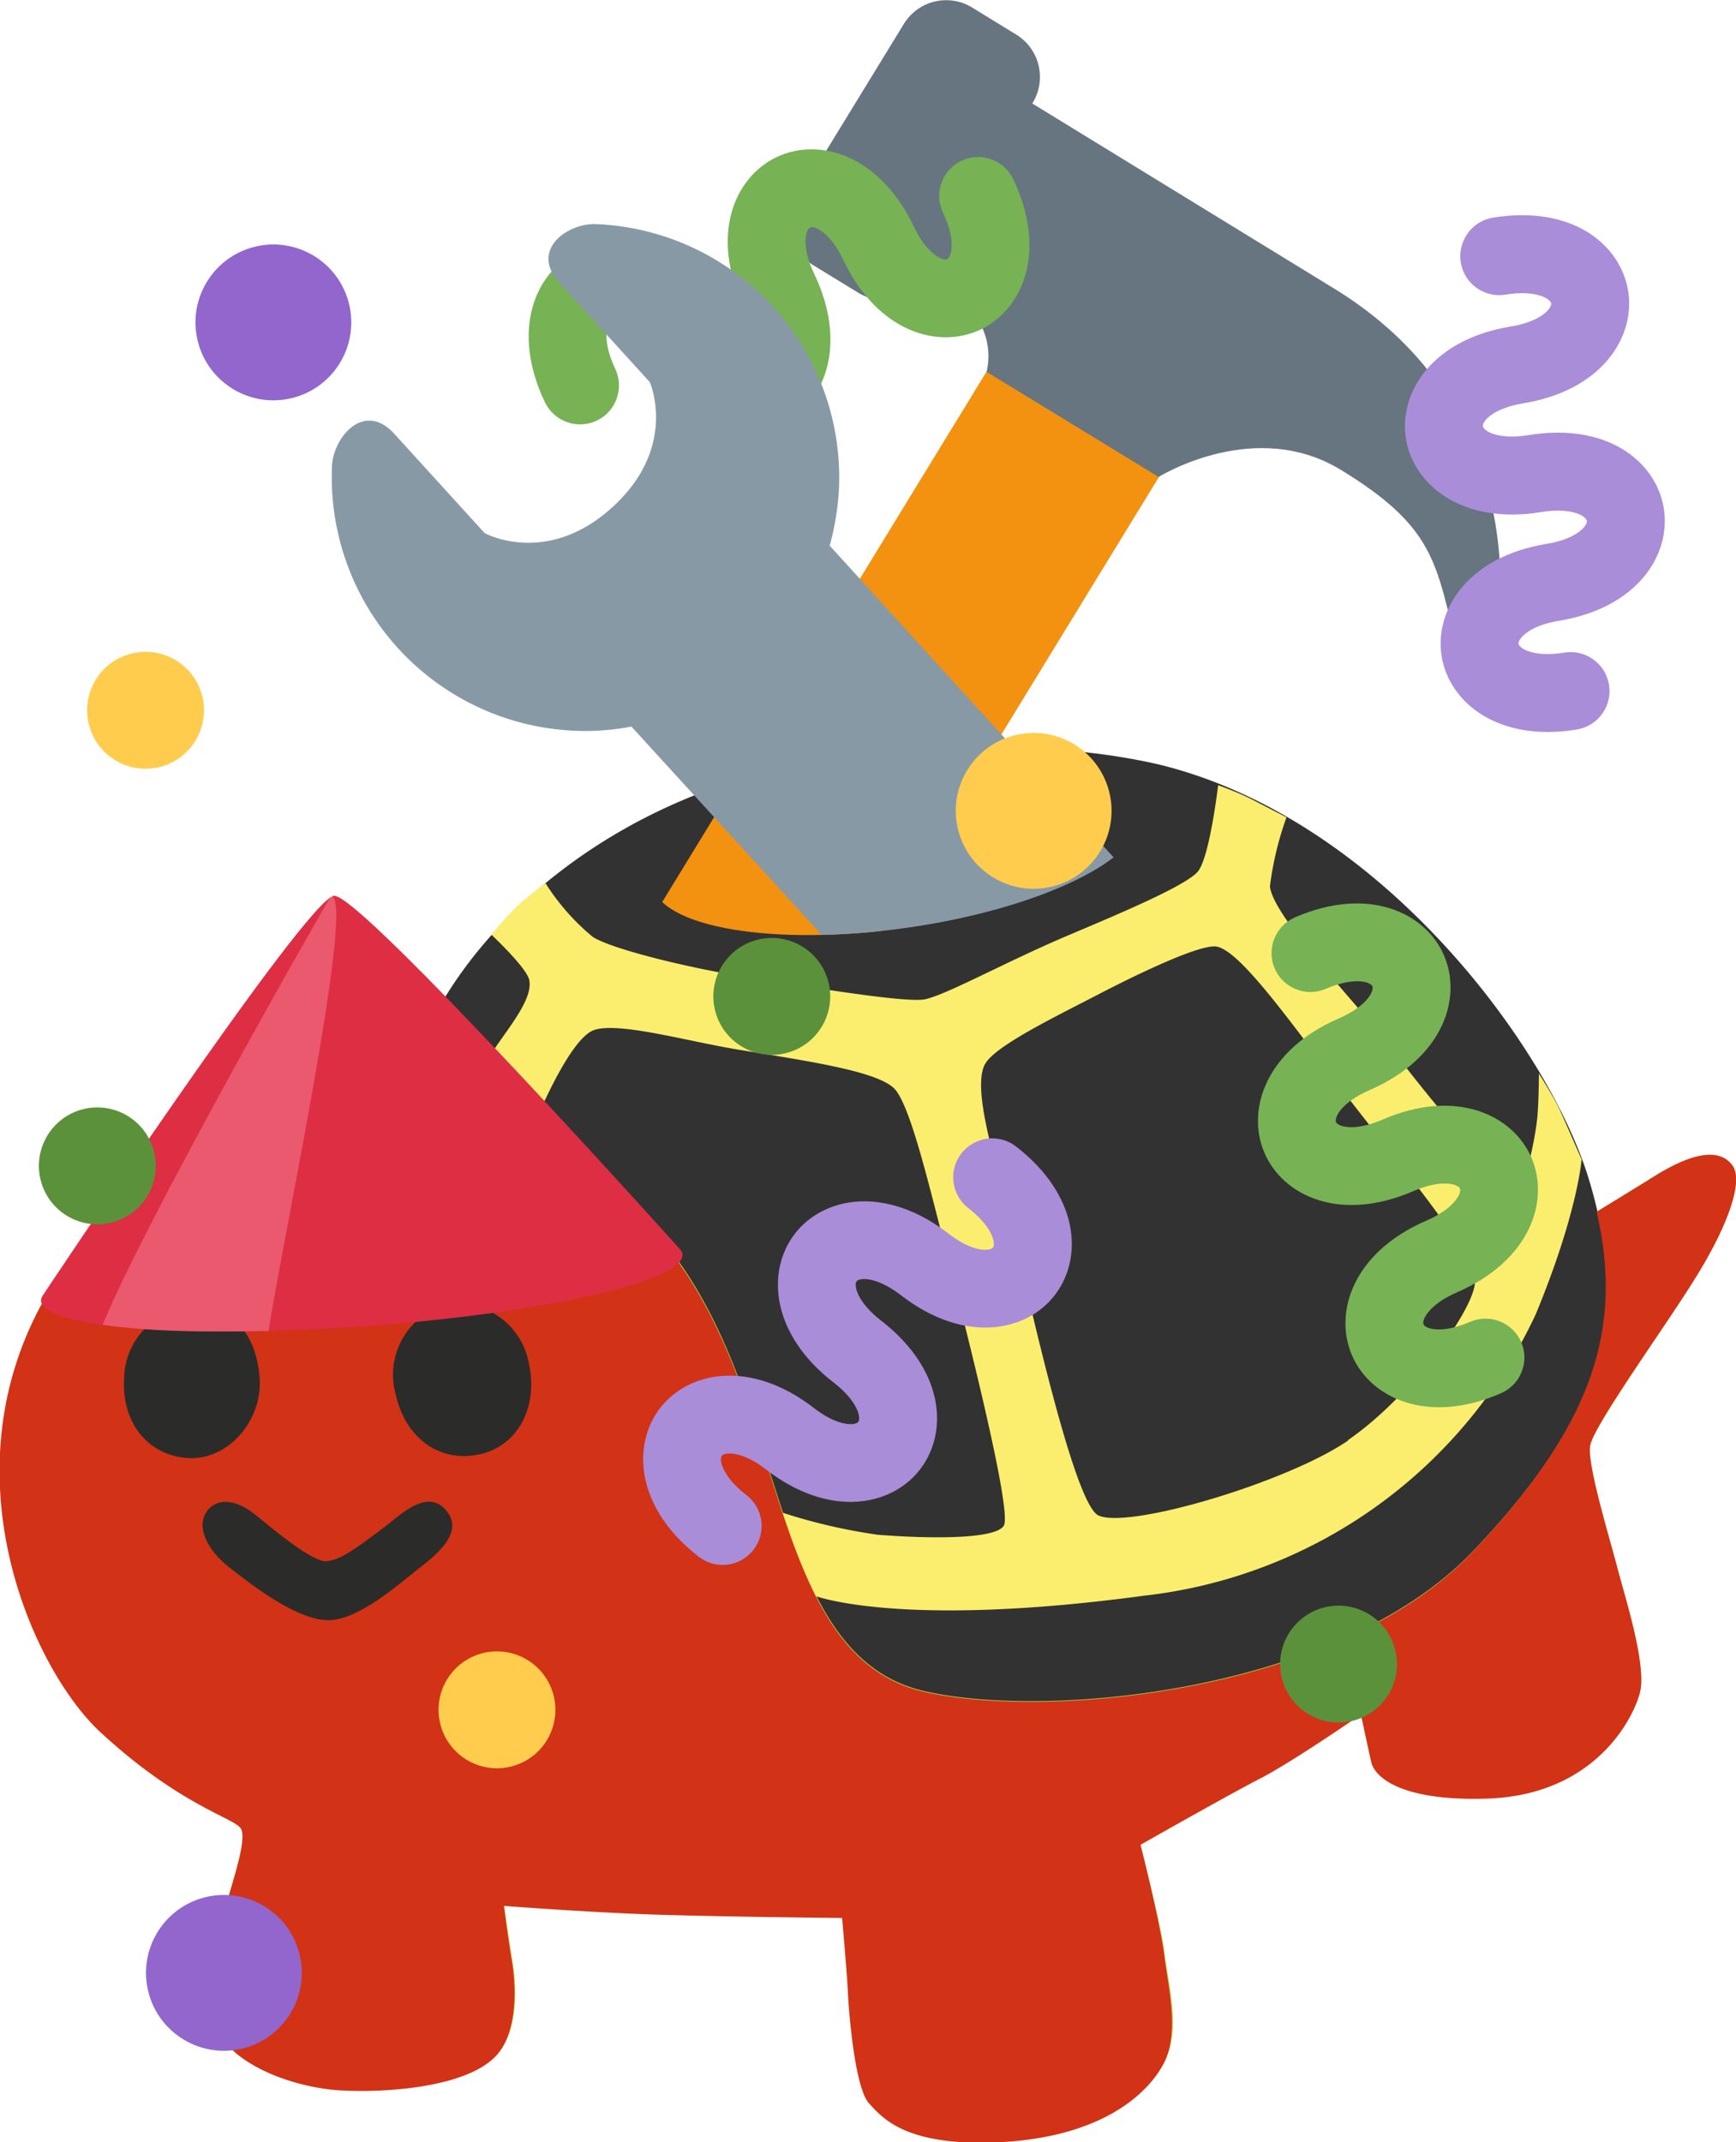 <?xml version="1.0" encoding="UTF-8" standalone="no"?>
<svg
   width="37mm"
   height="45.65mm"
   viewBox="0 0 104.89 129.41"
   version="1.1"
   id="svg39"
   xmlns="http://www.w3.org/2000/svg"
   xmlns:svg="http://www.w3.org/2000/svg">
  <defs
     id="defs7">
    <style
       id="style2">
      .cls-1 {
        fill: none;
      }

      .cls-2 {
        fill: #bdcf49;
      }

      .cls-3 {
        fill: #323232;
      }

      .cls-4 {
        fill: #fbee6e;
      }

      .cls-5 {
        fill: #d23216;
      }

      .cls-6 {
        fill: #2b2c29;
      }

      .cls-7 {
        clip-path: url(#clip-path);
      }

      .cls-8 {
        fill: #f39110;
      }

      .cls-9 {
        fill: #66757f;
      }

      .cls-10 {
        fill: #8899a6;
      }
    </style>
    <clipPath
       id="clip-path"
       transform="translate(-3.09 -29.46)">
      <path
         class="cls-1"
         d="M63,0,0,48,39.55,83.34l2.94-.42c.53,2.58,7.37,3.73,15.42,2.58S72.2,81.31,72,78.69l2.89-.42,29.89-10.45,10.34-37.4Z"
         id="path4" />
    </clipPath>
  </defs>
  <g
     id="Layer_2"
     data-name="Layer 2">
    <g
       id="grid">
      <g
         id="mh_copy"
         data-name="mh copy">
        <g
           id="mechs">
          <g
             id="g33">
            <path
               class="cls-2"
               d="M98.28,103.46l4.28-2.64c.85-.53,4-2.66,5.21-.95.72,1-.46,4-2.43,7.08-1.79,2.85-6,8.74-6.18,9.87s1.21,5.61,1.65,7.34,1.79,5.89,1.35,7.53-2.8,6.2-9.3,6.38c-5.17.15-6.73-1.31-6.93-2.22-.15-.66-.62-2.86-.62-2.86s-4.14,2.8-6.1,3.87-7.22,4-7.22,4,1.23,4.71,1.47,6.62,1,4.62,0,6.5c-.85,1.7-3.6,4.6-10.32,4.83-5.26.17-6.65-1.41-7.52-2.37s-1.23-5.7-1.27-6.7-.35-4.49-.35-4.49-7.13-.07-11.44-.21c-3.89-.13-9-.52-9-.52s.27,2.06.52,3.55c.22,1.32.37,4.11-1,5.52-1.8,1.9-6.63,2.23-9.3,2.08s-6.44-1.37-7.62-3.74.12-5.6.62-7.45c.45-1.62,1.26-4,.9-4.62s-3.65-1.35-8.49-5.83-11.6-20.44,1.62-32.27,38.91-.58,40.28.2S98.28,103.46,98.28,103.46Z"
               transform="translate(-3.09 -29.46)"
               id="path9" />
            <path
               class="cls-3"
               d="M55.86,75c-12.34,1-21.36,7.54-25.7,14.41a56.86,56.86,0,0,0-3.85,7,20.71,20.71,0,0,1,8.21,1.85c4.53,2.2,9.78,4.55,13.6,15.57,2.89,8.33,4.19,16.3,10.88,17.8,7.58,1.7,25,0,33.07-8.45s9.42-14.64,7-22.55-12.58-21.76-26-25C67.22,74.3,61.47,74.53,55.86,75Z"
               transform="translate(-3.09 -29.46)"
               id="path11" />
            <path
               class="cls-4"
               d="M97.32,96.48c-.41-.86-1.25-2.17-1.25-2.17s0,1.82-.11,2.79c-.18,1.57-.91,4.85-1.43,4.39a105.52,105.52,0,0,1-7.44-8.79C85.48,90.52,80,84.89,79.82,83a19.52,19.52,0,0,1,1-4.17l-2.13-1.1c-.8-.41-2-.84-2-.84s-.51,4.37-1.23,5.22-4.63,2.5-7.73,3.81C64,87.49,60.37,89.51,59,89.82c-1.2.27-8.12-.93-10.72-1.33C45,88,40.06,86.81,38.9,86.05a13.6,13.6,0,0,1-2.85-3.24s-.77.57-1.54,1.22a16.79,16.79,0,0,0-1.72,1.9s2.14,2,2.28,2.74c.2,1.06-1,2.55-2,4-.61.85-2.27,4.4-2.27,4.4a6.8,6.8,0,0,1,1.93.48c1.11.47,2.15,1,2.15,1s2.39-6.23,4.08-6.86c1.45-.53,5.63.66,8.65,1.16,4.28.71,8.62,1.32,9.57,2.43s2.06,5.86,3.09,9.82c1.11,4.35,4,15.63,3.47,16.52s-5,.76-7.61.55a34,34,0,0,1-5.75-1.33s.59,1.85.78,2.34c.28.71,1.14,2.67,1.14,2.67s5.12,2,19.92,0a29.77,29.77,0,0,0,23.66-17c2.54-6.13,2.77-9.35,2.77-9.35S97.72,97.35,97.32,96.48Zm-12.78,20C80.87,119,71.25,121.86,69.45,121c-1.43-.7-4-12.23-5.2-17.37-.77-3.29-2.51-8.27-1.65-9.88.58-1.09,4.15-2.82,6.77-4.18s6.08-3,7.15-2.94c1.51.11,5,5.24,8.39,9.61s7.17,8.91,7.3,10.53S88.32,113.86,84.54,116.45Z"
               transform="translate(-3.09 -29.46)"
               id="path13" />
            <path
               class="cls-5"
               d="M102.56,100.82l-3,1.84c1.61,7-.16,12.83-7.51,20.56-8,8.45-25.49,10.15-33.07,8.45-6.69-1.5-8-9.47-10.88-17.8-3.82-11-9.07-13.37-13.6-15.57a20.71,20.71,0,0,0-8.21-1.85v0c-5.63.14-11.21,1.55-15.51,5.38-13.22,11.83-6.47,27.79-1.62,32.27s8.13,5.18,8.49,5.83-.45,3-.9,4.62c-.5,1.85-1.8,5.08-.62,7.45s4.95,3.6,7.62,3.74,7.5-.18,9.3-2.08c1.34-1.41,1.19-4.2,1-5.52-.25-1.49-.52-3.55-.52-3.55s5.16.39,9,.52c4.31.14,11.44.21,11.44.21s.31,3.5.35,4.49.4,5.74,1.27,6.7,2.26,2.54,7.52,2.37c6.72-.23,9.47-3.13,10.32-4.83.93-1.88.23-4.6,0-6.5S72,140.9,72,140.9s5.27-3,7.22-4,6.1-3.87,6.1-3.87.47,2.2.62,2.86c.2.91,1.76,2.37,6.93,2.22,6.5-.18,8.86-4.73,9.3-6.38s-.9-5.8-1.35-7.53S99,118,99.16,116.82s4.39-7,6.18-9.87c2-3.12,3.15-6.08,2.43-7.08C106.54,98.16,103.41,100.29,102.56,100.82Z"
               transform="translate(-3.09 -29.46)"
               id="path15" />
            <path
               class="cls-6"
               d="M35.06,111.9c.54,2.49-.64,5.13-3.4,5.48-2.26.29-4.13-1.23-4.67-3.72a4.41,4.41,0,0,1,3.05-5.4A4.39,4.39,0,0,1,35.06,111.9Z"
               transform="translate(-3.09 -29.46)"
               id="path17" />
            <path
               class="cls-6"
               d="M18.78,112.77c.16,2.52-2,5.14-4.7,4.73-2.26-.34-3.64-2.28-3.49-4.79A4.39,4.39,0,0,1,15,108.4C17.28,108.53,18.61,110.15,18.78,112.77Z"
               transform="translate(-3.09 -29.46)"
               id="path19" />
            <path
               class="cls-6"
               d="M26.21,121.79c1-.74,2.65-2.48,3.83-1.1s-.71,2.79-1.8,3.64-3.5,3-5.31,3-4.34-1.89-6-3.2c-1.37-1.07-2-2.49-1.33-3.39s1.88-.62,2.89.2,3.42,2.86,4.3,2.83S24.87,122.78,26.21,121.79Z"
               transform="translate(-3.09 -29.46)"
               id="path21" />
            <g
               class="cls-7"
               clip-path="url(#clip-path)"
               id="g31">
              <g
                 id="g27">
                <path
                   class="cls-8"
                   d="M30.31,104.86a6.31,6.31,0,0,0,1.83,8.69,6.3,6.3,0,0,0,8.57-2.33l37-60.46A6.1,6.1,0,1,0,67.29,44.4Z"
                   transform="translate(-3.09 -29.46)"
                   id="path23" />
                <path
                   class="cls-9"
                   d="M93.39,68.86s3.26-14.07-9.74-22L65.46,35.71a3,3,0,0,0-1-4.18l-2.59-1.59a3,3,0,0,0-4.19,1L51.31,41.34a3,3,0,0,0,1,4.19l2.6,1.59a3,3,0,0,0,4.19-1l.12-.2c1.94,1.23,4.11,3.27,3.48,6l10.4,6.35s5.78-3.61,11-.43,5.7,5.28,6.71,9.46S93.39,68.86,93.39,68.86Z"
                   transform="translate(-3.09 -29.46)"
                   id="path25" />
                <path
                   fill="#77b255"
                   d="m 61.221,10.828 c 2.078,4.357 0.581,7.865 -1.97,9.077 -2.549,1.212 -6.219,0.164 -8.292,-4.191 -0.808,-1.701 -1.754,-2.09 -2.013,-1.972 -0.263,0.126 -0.555,1.111 0.252,2.807 2.076,4.355 0.576,7.863 -1.975,9.075 -2.55,1.217 -6.217,0.164 -8.29,-4.193 -0.81,-1.698 -1.759,-2.089 -2.017,-1.964 -0.256,0.123 -0.553,1.105 0.254,2.804 0.557,1.171 0.063,2.579 -1.11,3.136 -1.178,0.556 -2.58,0.058 -3.14,-1.117 -2.073,-4.353 -0.58,-7.863 1.975,-9.08 2.549,-1.212 6.215,-0.161 8.293,4.195 0.808,1.701 1.754,2.09 2.012,1.965 0.259,-0.121 0.556,-1.104 -0.251,-2.8 -2.077,-4.359 -0.581,-7.865 1.975,-9.08 2.546,-1.213 6.212,-0.163 8.291,4.196 0.805,1.697 1.758,2.085 2.012,1.965 0.26,-0.126 0.556,-1.106 -0.25,-2.805 -0.562,-1.174 -0.062,-2.576 1.11,-3.136 1.173,-0.557 2.58,-0.058 3.135,1.117 z"
                   id="path9165"
                   style="stroke-width:2.354" />
              </g>
              <path
                 class="cls-10"
                 d="M36.89,46.54l5.46,6s1.74,3.91-2.25,7.55-7.73,1.57-7.73,1.57l-5.46-6c-1.83-2-3.68.22-3.76,1.94a15.33,15.33,0,0,0,14.62,16,14.76,14.76,0,0,0,3.47-.25L53.6,86.88l24.45,26.47a8,8,0,0,0,11.82-10.8L65.57,76,53.22,62.42A16.16,16.16,0,0,0,53.78,59,15.32,15.32,0,0,0,39.16,43C37.43,42.89,35.06,44.54,36.89,46.54Zm50.58,61.89a3.1,3.1,0,1,1-3-3.23A3.11,3.11,0,0,1,87.47,108.43Z"
                 transform="translate(-3.09 -29.46)"
                 id="path29" />
            </g>
          </g>
        </g>
      </g>
    </g>
  </g>
  <g
     id="g8739"
     transform="matrix(1.253,-0.24,0.24,1.253,-31.879,33.18)">
    <path
       fill="#dd2e44"
       d="m 50.008,43.573 c 0.011,-0.09 -0.023,-0.185 -0.081,-0.281 0,0 -11.66,-19.349 -12.932,-19.5 -1.272,-0.149 -17.096,15.976 -17.096,15.976 -0.079,0.08 -0.134,0.163 -0.144,0.255 -0.149,1.263 6.504,3.08 14.857,4.061 8.355,0.981 15.247,0.753 15.396,-0.51 z"
       id="path5268"
       style="stroke-width:1.394" />
    <path
       fill="#ea596e"
       d="m 36.91,23.816 c -0.045,0.012 -0.1,0.037 -0.163,0.075 -1.276,1.439 -11.566,13.519 -14.339,17.79 2.169,0.745 4.658,1.247 7.662,1.764 1.415,-3.989 7.721,-18.905 6.84,-19.629 z"
       id="path5270"
       style="stroke-width:1.394" />
  </g>
  <g
     id="g9662"
     transform="matrix(0.968,-0.249,0.249,0.968,-20.509,45.121)">
    <circle
       fill="#5c913b"
       cx="84.428"
       cy="78.951"
       r="3.532"
       id="circle9167"
       style="stroke-width:2.355" />
    <circle
       fill="#9266cc"
       cx="42.269"
       cy="-15.621"
       r="4.709"
       id="circle9169"
       style="stroke-width:2.355" />
    <circle
       fill="#9266cc"
       cx="14.523"
       cy="80.238"
       r="4.709"
       id="circle9171"
       style="stroke-width:2.355" />
    <circle
       fill="#5c913b"
       cx="19.263"
       cy="31.097"
       r="3.532"
       id="circle9173"
       style="stroke-width:2.355" />
    <circle
       fill="#5c913b"
       cx="61.3"
       cy="31.335"
       r="3.532"
       id="circle9175"
       style="stroke-width:2.355" />
    <circle
       fill="#ffcc4d"
       cx="79.425"
       cy="24.417"
       r="4.709"
       id="circle9177"
       style="stroke-width:2.355" />
    <circle
       fill="#ffcc4d"
       cx="34.47"
       cy="68.954"
       r="3.532"
       id="circle9179"
       style="stroke-width:2.355" />
    <circle
       fill="#ffcc4d"
       cx="28.947"
       cy="5.157"
       r="3.532"
       id="circle9181"
       style="stroke-width:2.355" />
    <path
       fill="#77b255"
       d="m 98.009,65.546 c -4.767,0.758 -7.707,-1.673 -8.146,-4.463 -0.439,-2.788 1.606,-6.011 6.37,-6.764 1.86,-0.293 2.502,-1.089 2.462,-1.372 -0.047,-0.288 -0.908,-0.847 -2.763,-0.554 -4.765,0.756 -7.704,-1.677 -8.143,-4.468 -0.444,-2.791 1.605,-6.008 6.372,-6.762 1.858,-0.295 2.502,-1.094 2.455,-1.377 -0.045,-0.28 -0.903,-0.844 -2.761,-0.551 -1.28,0.202 -2.491,-0.671 -2.693,-1.954 -0.199,-1.287 0.676,-2.49 1.961,-2.694 4.762,-0.754 7.705,1.673 8.148,4.468 0.439,2.788 -1.607,6.006 -6.375,6.764 -1.86,0.293 -2.502,1.089 -2.455,1.372 0.043,0.282 0.901,0.846 2.756,0.553 4.769,-0.755 7.707,1.673 8.148,4.468 0.442,2.786 -1.605,6.004 -6.374,6.761 -1.855,0.291 -2.498,1.095 -2.455,1.372 0.047,0.285 0.903,0.846 2.761,0.556 1.286,-0.206 2.489,0.671 2.693,1.954 0.202,1.283 -0.676,2.49 -1.96,2.69 z"
       id="path9584"
       style="stroke-width:2.355" />
    <path
       fill="#aa8dd8"
       d="m 113.526,-2.849 c 0.462,-0.385 1.07,-0.594 1.719,-0.538 2.045,0.184 3.779,0.863 5.003,1.964 1.296,1.165 1.951,2.75 1.809,4.352 -0.252,2.809 -3.018,5.437 -7.827,5.008 -1.871,-0.166 -2.691,0.45 -2.714,0.735 -0.028,0.285 0.671,1.038 2.542,1.206 2.045,0.184 3.779,0.863 5.003,1.964 1.296,1.165 1.956,2.75 1.809,4.352 -0.252,2.812 -3.018,5.437 -7.823,5.01 -1.363,-0.121 -2.076,0.173 -2.377,0.359 -0.24,0.153 -0.334,0.298 -0.342,0.378 -0.023,0.283 0.667,1.036 2.542,1.204 1.295,0.117 2.253,1.261 2.136,2.556 -0.115,1.295 -1.256,2.251 -2.556,2.136 -4.805,-0.427 -7.066,-3.501 -6.814,-6.315 0.252,-2.812 3.018,-5.437 7.827,-5.008 1.363,0.123 2.072,-0.172 2.372,-0.359 0.242,-0.151 0.336,-0.296 0.342,-0.376 0.028,-0.285 -0.667,-1.038 -2.542,-1.206 -4.805,-0.429 -7.066,-3.501 -6.814,-6.315 0.252,-2.812 3.018,-5.439 7.823,-5.005 1.363,0.121 2.076,-0.175 2.377,-0.362 0.24,-0.15 0.334,-0.296 0.342,-0.376 0.023,-0.285 -0.671,-1.038 -2.542,-1.206 -1.295,-0.115 -2.253,-1.261 -2.136,-2.556 0.063,-0.651 0.38,-1.213 0.842,-1.6 z"
       id="path9586"
       style="stroke-width:2.355" />
    <path
       fill="#aa8dd8"
       d="m 71.776,42.907 c 0.597,0.075 1.164,0.378 1.565,0.891 1.26,1.622 1.945,3.353 1.974,4.999 0.03,1.742 -0.682,3.302 -1.951,4.29 -2.227,1.731 -6.035,1.498 -9,-2.314 -1.154,-1.482 -2.163,-1.662 -2.388,-1.484 -0.228,0.174 -0.302,1.199 0.851,2.682 1.26,1.622 1.945,3.353 1.974,4.999 0.03,1.742 -0.679,3.306 -1.951,4.29 -2.229,1.732 -6.035,1.498 -8.998,-2.309 -0.841,-1.08 -1.542,-1.402 -1.883,-1.494 -0.275,-0.071 -0.446,-0.041 -0.51,0.008 -0.223,0.176 -0.303,1.194 0.852,2.68 0.797,1.028 0.614,2.508 -0.414,3.305 -1.026,0.799 -2.503,0.615 -3.305,-0.414 -2.963,-3.807 -2.255,-7.557 -0.024,-9.291 2.229,-1.732 6.035,-1.498 9,2.314 0.839,1.082 1.538,1.398 1.88,1.491 0.275,0.075 0.446,0.044 0.508,-0.006 0.228,-0.174 0.305,-1.195 -0.851,-2.682 -2.961,-3.808 -2.255,-7.557 -0.024,-9.291 2.229,-1.732 6.037,-1.5 8.995,2.312 0.841,1.08 1.543,1.4 1.885,1.492 0.274,0.073 0.444,0.042 0.508,-0.006 0.224,-0.178 0.302,-1.199 -0.85,-2.682 -0.799,-1.026 -0.614,-2.508 0.414,-3.305 0.52,-0.398 1.147,-0.548 1.745,-0.475 z"
       id="path12881"
       style="stroke-width:2.355" />
  </g>
</svg>
